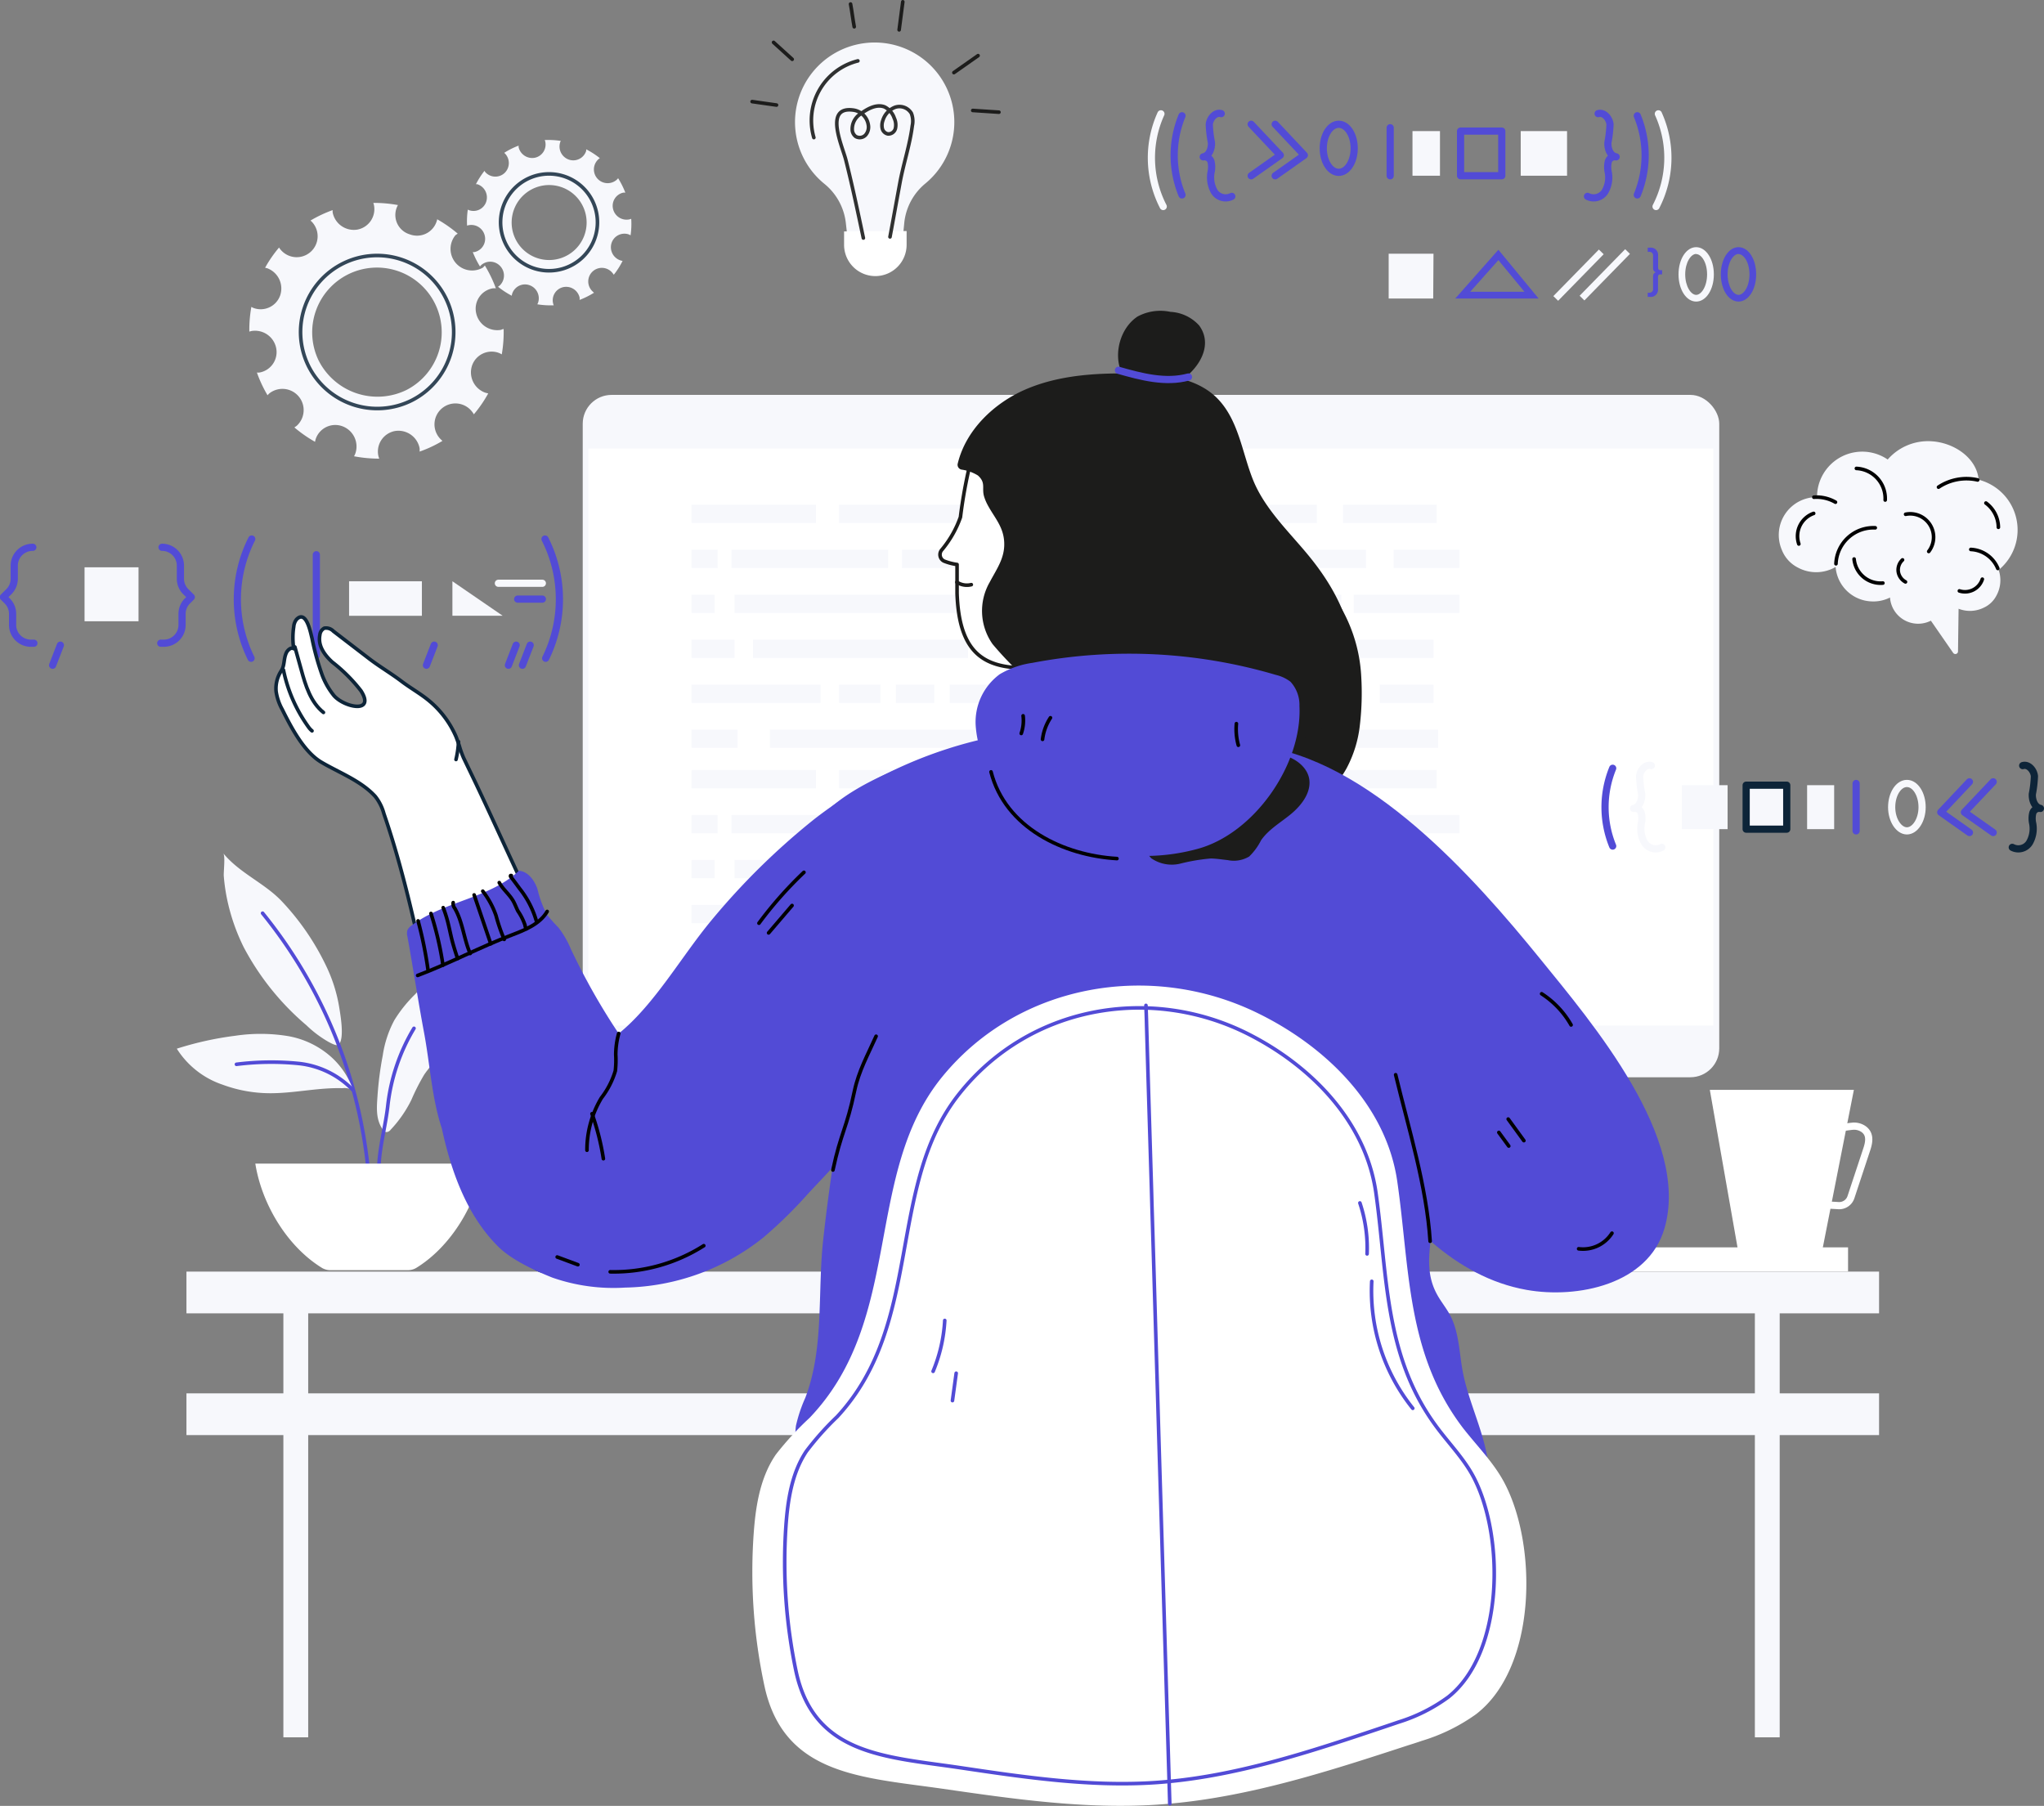 <svg id="dark" xmlns="http://www.w3.org/2000/svg" viewBox="0 0 284.05 250.97"><rect x="0" y="0" width="284.05" height="250.97" fill="#808080" stroke="none"/><defs><style>.cls-1,.cls-10,.cls-14,.cls-15,.cls-17,.cls-18,.cls-19,.cls-20,.cls-3,.cls-5,.cls-7{fill:none;}.cls-1,.cls-7{stroke:#524bd6;}.cls-1,.cls-10,.cls-13,.cls-14,.cls-15,.cls-16,.cls-17,.cls-18,.cls-19,.cls-20,.cls-3,.cls-5,.cls-7,.cls-9{stroke-linecap:round;stroke-linejoin:round;}.cls-16,.cls-2{fill:#f7f8fc;}.cls-3{stroke:#f7f8fc;}.cls-13,.cls-4,.cls-9{fill:#fff;}.cls-14,.cls-5{stroke:#000;}.cls-5{stroke-width:6px;}.cls-6{fill:#abc8f4;}.cls-10,.cls-13,.cls-14,.cls-18,.cls-19,.cls-20,.cls-7,.cls-9{stroke-width:0.5px;}.cls-8{fill:#1c1c1b;}.cls-10,.cls-16,.cls-17,.cls-9{stroke:#0d2438;}.cls-11{fill:#ff4440;}.cls-12{fill:#524bd6;}.cls-13,.cls-20{stroke:#1c1c1b;}.cls-15{stroke:#fff;}.cls-18{stroke:#344758;}.cls-19{stroke:#303131;}</style></defs><path class="cls-1" d="M305.58,229.15h0A2.55,2.55,0,0,0,303,231.7v1.81a2.54,2.54,0,0,1-.74,1.8l-.77.76.53.53a2.54,2.54,0,0,1,.75,1.8v1.54a2.54,2.54,0,0,0,2.54,2.54h.42" transform="translate(-301.02 -153.09)"/><path class="cls-1" d="M323.54,229.15h0a2.55,2.55,0,0,1,2.55,2.55v1.81a2.54,2.54,0,0,0,.74,1.8l.77.76-.53.53a2.53,2.53,0,0,0-.75,1.8v1.54a2.54,2.54,0,0,1-2.54,2.54h-.42" transform="translate(-301.02 -153.09)"/><path class="cls-1" d="M309.41,242.75l-1.08,2.79" transform="translate(-301.02 -153.09)"/><path class="cls-1" d="M361.36,242.75l-1.08,2.79" transform="translate(-301.02 -153.09)"/><path class="cls-1" d="M372.75,242.75l-1.08,2.79" transform="translate(-301.02 -153.09)"/><path class="cls-1" d="M374.7,242.75l-1.08,2.79" transform="translate(-301.02 -153.09)"/><rect class="cls-2" x="11.75" y="78.84" width="7.5" height="7.5"/><path class="cls-1" d="M336,228a18.58,18.58,0,0,0-.09,16.57" transform="translate(-301.02 -153.09)"/><path class="cls-1" d="M376.76,228a18.54,18.54,0,0,1,.09,16.57" transform="translate(-301.02 -153.09)"/><rect class="cls-2" x="48.51" y="80.78" width="10.12" height="4.8"/><polygon class="cls-2" points="69.85 85.57 62.87 85.57 62.87 80.78 69.85 85.57"/><line class="cls-3" x1="69.26" y1="81.06" x2="75.37" y2="81.06"/><line class="cls-1" x1="71.94" y1="83.26" x2="75.37" y2="83.26"/><line class="cls-1" x1="43.96" y1="77.09" x2="43.96" y2="91.09"/><rect class="cls-4" x="214.69" y="173.35" width="42.13" height="3.35"/><path class="cls-5" d="M457,322.36a18.75,18.75,0,0,0,5.89-23.09c-1.61-3.44-4.23-6.37-5.56-9.92-2.07-5.55-.74-11.72.62-17.48" transform="translate(-301.02 -153.09)"/><rect x="133.73" y="167.46" width="49.52" height="3.92" rx="1.35"/><rect class="cls-2" x="80.98" y="54.88" width="157.94" height="94.83" rx="4.01"/><rect class="cls-4" x="81.76" y="62.34" width="156.34" height="80.18"/><rect class="cls-2" x="96.1" y="70.15" width="17.29" height="2.54"/><rect class="cls-2" x="116.6" y="70.15" width="29.04" height="2.54"/><rect class="cls-2" x="149.05" y="70.15" width="33.95" height="2.54"/><rect class="cls-2" x="186.63" y="70.15" width="13.02" height="2.54"/><rect class="cls-6" x="143.29" y="76.4" width="4.06" height="2.54"/><rect class="cls-6" x="155.03" y="76.4" width="1.92" height="2.54"/><rect class="cls-2" x="158.66" y="76.4" width="31.17" height="2.54"/><rect class="cls-2" x="193.67" y="76.4" width="9.15" height="2.54"/><rect class="cls-6" x="149.05" y="76.4" width="3.63" height="2.54"/><rect class="cls-2" x="125.35" y="76.4" width="16.65" height="2.54"/><rect class="cls-2" x="101.65" y="76.4" width="21.78" height="2.54"/><rect class="cls-2" x="96.1" y="76.4" width="3.63" height="2.54"/><rect class="cls-2" x="96.1" y="82.65" width="3.2" height="2.54"/><rect class="cls-2" x="102.08" y="82.65" width="31.38" height="2.54"/><rect class="cls-2" x="136.88" y="82.65" width="49.53" height="2.54"/><rect class="cls-2" x="188.12" y="82.65" width="14.7" height="2.54"/><rect class="cls-2" x="161.22" y="88.9" width="38" height="2.54"/><rect class="cls-2" x="96.1" y="88.9" width="5.98" height="2.54"/><rect class="cls-2" x="104.64" y="88.9" width="29.89" height="2.54"/><rect class="cls-6" x="136.45" y="88.9" width="19.43" height="2.54"/><rect class="cls-2" x="116.6" y="95.15" width="5.76" height="2.54"/><rect class="cls-2" x="96.1" y="95.15" width="17.93" height="2.54"/><rect class="cls-2" x="124.5" y="95.15" width="5.34" height="2.54"/><rect class="cls-2" x="131.97" y="95.15" width="24.12" height="2.54"/><rect class="cls-6" x="159.51" y="95.15" width="10.89" height="2.54"/><rect class="cls-6" x="175.1" y="95.15" width="11.1" height="2.54"/><rect class="cls-2" x="191.75" y="95.15" width="7.47" height="2.54"/><rect class="cls-6" x="166.84" y="101.4" width="12.17" height="2.54"/><rect class="cls-2" x="96.1" y="101.4" width="6.4" height="2.54"/><rect class="cls-2" x="106.99" y="101.4" width="30.53" height="2.54"/><rect class="cls-6" x="142.22" y="101.4" width="6.19" height="2.54"/><rect class="cls-6" x="151.4" y="101.4" width="9.82" height="2.54"/><rect class="cls-2" x="184.92" y="101.4" width="14.94" height="2.54"/><rect class="cls-2" x="96.1" y="107.02" width="17.29" height="2.54"/><rect class="cls-2" x="116.6" y="107.02" width="29.04" height="2.54"/><rect class="cls-6" x="149.05" y="107.02" width="33.95" height="2.54"/><rect class="cls-2" x="186.63" y="107.02" width="13.02" height="2.54"/><rect class="cls-6" x="143.29" y="113.27" width="4.06" height="2.54"/><rect class="cls-6" x="155.03" y="113.27" width="1.92" height="2.54"/><rect class="cls-6" x="158.66" y="113.27" width="31.17" height="2.54"/><rect class="cls-2" x="193.67" y="113.27" width="9.15" height="2.54"/><rect class="cls-6" x="149.05" y="113.27" width="3.63" height="2.54"/><rect class="cls-6" x="125.35" y="113.27" width="16.65" height="2.54"/><rect class="cls-2" x="101.65" y="113.27" width="21.78" height="2.54"/><rect class="cls-2" x="96.1" y="113.27" width="3.63" height="2.54"/><rect class="cls-2" x="96.1" y="119.51" width="3.2" height="2.54"/><rect class="cls-2" x="102.08" y="119.51" width="31.38" height="2.54"/><rect class="cls-6" x="136.88" y="119.51" width="49.53" height="2.54"/><rect class="cls-2" x="188.12" y="119.51" width="14.7" height="2.54"/><rect class="cls-6" x="161.22" y="125.76" width="38" height="2.54"/><rect class="cls-2" x="96.1" y="125.76" width="5.98" height="2.54"/><rect class="cls-6" x="104.64" y="125.76" width="29.89" height="2.54"/><rect class="cls-6" x="136.45" y="125.76" width="19.43" height="2.54"/><rect class="cls-6" x="116.6" y="132.01" width="5.76" height="2.54"/><rect class="cls-6" x="96.1" y="132.01" width="17.93" height="2.54"/><rect class="cls-6" x="124.5" y="132.01" width="5.34" height="2.54"/><rect class="cls-6" x="131.97" y="132.01" width="24.12" height="2.54"/><rect class="cls-6" x="159.51" y="132.01" width="10.89" height="2.54"/><rect class="cls-6" x="175.1" y="132.01" width="11.1" height="2.54"/><rect class="cls-6" x="191.75" y="132.01" width="7.47" height="2.54"/><rect class="cls-6" x="166.84" y="138.26" width="12.17" height="2.54"/><rect class="cls-6" x="96.1" y="138.26" width="6.4" height="2.54"/><rect class="cls-6" x="106.99" y="138.26" width="30.53" height="2.54"/><rect class="cls-6" x="142.22" y="138.26" width="6.19" height="2.54"/><rect class="cls-6" x="151.4" y="138.26" width="9.82" height="2.54"/><rect class="cls-6" x="184.92" y="138.26" width="14.94" height="2.54"/><path class="cls-2" d="M343.61,295.58a36.64,36.64,0,0,1-8.72-10.85,27.85,27.85,0,0,1-2.27-6.48,25.9,25.9,0,0,1-.5-3.39c-.05-.58.24-2.81-.08-3.19,2.28,2.76,5.64,4.09,8.06,6.59a35,35,0,0,1,6.21,9,21,21,0,0,1,1.86,5.88c.15.95.78,4.44-.13,5.14-.28.22-1.1-.26-1.34-.38A15.32,15.32,0,0,1,343.61,295.58Z" transform="translate(-301.02 -153.09)"/><path class="cls-7" d="M352.46,319.72A67.12,67.12,0,0,0,337.51,280" transform="translate(-301.02 -153.09)"/><path class="cls-2" d="M347,299.94a12.13,12.13,0,0,0-6.27-2.91,23.74,23.74,0,0,0-7,0,45.35,45.35,0,0,0-8.14,1.8,12.07,12.07,0,0,0,6.36,5,19.13,19.13,0,0,0,6.66,1.19c3.35,0,6.66-.8,10-.7a2.1,2.1,0,0,1,1.53.38A11.07,11.07,0,0,0,347,299.94Z" transform="translate(-301.02 -153.09)"/><path class="cls-7" d="M350,304.51a12.23,12.23,0,0,0-7.43-3.62,38.86,38.86,0,0,0-8.69.11" transform="translate(-301.02 -153.09)"/><path class="cls-2" d="M363.81,297.63c-1.09,1.72-2.69,3.13-3.84,4.81a29.51,29.51,0,0,0-1.78,3.5,16.93,16.93,0,0,1-2.89,4.16.76.76,0,0,1-.63.32.71.71,0,0,1-.45-.35c-1-1.4-.85-3.06-.74-4.65a46.43,46.43,0,0,1,.73-5.65,15,15,0,0,1,1.6-4.88,18.47,18.47,0,0,1,2.85-3.57,19.61,19.61,0,0,0,3.83-5.78,26.55,26.55,0,0,1,2.15,5,9.1,9.1,0,0,1,0,5.37A8.88,8.88,0,0,1,363.81,297.63Z" transform="translate(-301.02 -153.09)"/><path class="cls-7" d="M353.76,317.54c-.46-3.64.75-7.19,1.15-10.77A26.61,26.61,0,0,1,358.55,296" transform="translate(-301.02 -153.09)"/><path class="cls-4" d="M336.5,314.8c.91,5.69,4.47,11.56,9.29,14.51a2.26,2.26,0,0,0,1.14.3H357.7a2.26,2.26,0,0,0,1.14-.3c4.82-2.95,8.38-8.82,9.29-14.51Z" transform="translate(-301.02 -153.09)"/><rect class="cls-2" x="25.91" y="176.72" width="235.22" height="5.8"/><rect class="cls-2" x="25.91" y="193.64" width="235.22" height="5.8"/><rect class="cls-2" x="39.38" y="178.66" width="3.45" height="62.78"/><rect class="cls-2" x="243.87" y="178.66" width="3.45" height="62.78"/><path class="cls-8" d="M467.77,247.24c1.68-1.25,3.55-2,5.15-3.37a50.15,50.15,0,0,0,4.19-4.31c1.86-2,6.94-7.17,9.31-3.56a21.54,21.54,0,0,1,3.77,11.14,38.46,38.46,0,0,1-.24,7.12,16.64,16.64,0,0,1-1.83,5.66,17.17,17.17,0,0,1-3.27,4.12c-1.1,1-2.54,2.63-4,3.11a17.3,17.3,0,0,1-10.51-.23,11.3,11.3,0,0,1-3.39-1.72c-2.85-2.22-3.88-6.13-3.72-9.74a10.89,10.89,0,0,1,.93-4.21A11.31,11.31,0,0,1,467.77,247.24Z" transform="translate(-301.02 -153.09)"/><path class="cls-9" d="M364.83,256.69c-.14-.42-.28-.83-.45-1.25a13.39,13.39,0,0,0-3.95-5.14c-1.16-.92-2.46-1.65-3.64-2.55-1.44-1.09-3-2-4.44-3.1l-5-3.84a1.41,1.41,0,0,0-1.26-.42,1.18,1.18,0,0,0-.62.94c-.3,1.5.66,2.8,1.72,3.77a22.39,22.39,0,0,1,4,4c2,3.16-2.24,2.35-3.74.69a10.31,10.31,0,0,1-1.65-2.86,36.75,36.75,0,0,1-1.43-5.18c-.18-.66-.77-4-2.15-2.57a1.88,1.88,0,0,0-.38,1,10.13,10.13,0,0,0,0,3.06c-.34-.24-.79.14-1,.51-.44.89-.22,1.76-.73,2.56a4.49,4.49,0,0,0-.72,2.87,7.27,7.27,0,0,0,.85,2.5c1.22,2.45,3,5.89,5.43,7.33s5.5,2.57,7.49,4.75a6.6,6.6,0,0,1,1.21,2.41c4,11.6,5.88,23.9,8.93,35.75a121.19,121.19,0,0,0,5.95,18.53c1,2.35,3.79,7.31,6,8.75,2.32,1.55,2.83-.36,5.67-1,2.41-.51,4.35-2.27,6.05-4.06,2.61-2.74,5.83-6.53,5.95-10.54a23.35,23.35,0,0,0-2.52-10.06c-.36-.72-.75-1.42-1.14-2.12-3.95-7-9.6-13-13.08-20.13-.81-1.65-1.6-3.32-2.38-5-2.24-4.76-4.4-9.57-6.65-14.32l-1.71-3.56A14.61,14.61,0,0,1,364.83,256.69Z" transform="translate(-301.02 -153.09)"/><path class="cls-10" d="M342,243c.29,1,.59,2.1.88,3.16.6,2.19,1.31,4.53,3.09,5.94" transform="translate(-301.02 -153.09)"/><path class="cls-10" d="M340.41,246.2a20.66,20.66,0,0,0,3.46,7.9,2.72,2.72,0,0,0,.51.56" transform="translate(-301.02 -153.09)"/><path class="cls-9" d="M364.74,256.17a13.74,13.74,0,0,1-.35,2.47" transform="translate(-301.02 -153.09)"/><path class="cls-11" d="M469.09,240.39c0-1.18,0-2.34-.06-3.48l-21.67-.11c.1,6.71-.23,12.93-.64,18.73a19.48,19.48,0,0,1-1.43,7.16c4.47,1.86,7.63,4.2,12.47,4.69,4.38.45,10,.55,13.9-1.51C468.48,257.46,469.27,248.84,469.09,240.39Z" transform="translate(-301.02 -153.09)"/><path class="cls-12" d="M497.75,369.73a15.31,15.31,0,0,0,3.27-.94,11.63,11.63,0,0,0,6.79-8.84c.79-5.54-2.48-10.77-3.52-16.27-.49-2.61-.5-5.39-1.72-7.75-.56-1.08-1.36-2-1.93-3.1-2-3.82-.41-7.5-.55-11.47-.14-3.73-.5-7.45-.48-11.24a46.7,46.7,0,0,1,.46-7.58c.45-2.6,1.34-5.11,1.83-7.71,2.42-12.81-4.69-28.72-16.57-34.64-10.18-5.07-21.85-6.46-33.22-6.21-9.82.21-31.46,5.4-37.41,13.2-7.81,10.23-3.65,25.06,4.37,33.86-1.44,8.17-2.8,16.37-3.68,24.62-.76,7.19.16,14.88-2.46,21.69a20.2,20.2,0,0,0-1.3,3.89,12.82,12.82,0,0,0,.1,3.81c1,6.71,4,13.62,10,16.9,4.32,2.38,9.49,2.51,14.42,2.46,19.46-.19,38.86-2.21,58.22-4.24C495.48,370.05,496.63,369.93,497.75,369.73Z" transform="translate(-301.02 -153.09)"/><path class="cls-12" d="M441.75,255a60.21,60.21,0,0,0-27.57,11.93A97.53,97.53,0,0,0,399.88,281C395.72,286,392,292.67,387,296.73A91.15,91.15,0,0,1,380.36,285a13.4,13.4,0,0,0-1.73-3,21.67,21.67,0,0,1-1.63-1.84,15.37,15.37,0,0,1-1.3-3.55c-.42-1.19-1.3-2.41-2.56-2.51-4.08,3.87-10.46,4.21-14.93,7.62a1.54,1.54,0,0,0-.58.66,1.63,1.63,0,0,0,0,.82c.81,4.44,1.48,8.93,2.31,13.34s1.09,9.2,2.48,13.37c1.3,6,3.46,12.06,7.81,16.4,1.83,1.84,5.11,3.36,7.54,4.33a25.77,25.77,0,0,0,10.13,1.39,31.66,31.66,0,0,0,19.25-7,61.22,61.22,0,0,0,6.12-6c3.54-3.82,7.09-7.24,9.46-11.86,1.59-3.12,3.31-6.18,5-9.24,1.05-1.88,7-14.91,9.8-14.33,1.44.3,2.92.54,4.44.74,0-3.75.24-7.51.41-11.26.09-2,.19-4,.21-6,0-1.37-.71-3.33-.37-4.58a19.79,19.79,0,0,1,4.34-8.08Q444.15,254.6,441.75,255Z" transform="translate(-301.02 -153.09)"/><path class="cls-12" d="M466.29,255.42c4.57.63,4.82.75,9.37,1.28,15.59,1.82,30.19,18.31,39.39,29.64,7.21,8.89,20.92,24.94,17.28,37.46-2.27,7.82-12.12,9.8-19.16,8.55-10.11-1.8-17.19-9.86-23.08-17.66-2.08-2.75-18.5-31.27-19.36-31.09-1.44.3-2.92.54-4.44.74Z" transform="translate(-301.02 -153.09)"/><path class="cls-13" d="M462.18,217.3a16.65,16.65,0,0,0-8.81-8.23,11.77,11.77,0,0,0-7.88-.89,17.61,17.61,0,0,0-3.5,1.55,13.09,13.09,0,0,0-2.6,1.67c-1.95,1.72-3.26,4.79-3.82,7.27q-.69,3.12-1.08,6.29a14.66,14.66,0,0,1-2.61,4.57,1,1,0,0,0,.32,1.53,7.64,7.64,0,0,0,1.82.48c0,1.33,0,2.66,0,4,.12,3.29.72,7,3.4,8.88,4.65,3.32,14.95.43,19-2.83a20.57,20.57,0,0,0,6.95-12A19.74,19.74,0,0,0,462.18,217.3Z" transform="translate(-301.02 -153.09)"/><path class="cls-13" d="M434,234a2.51,2.51,0,0,0,2,.34" transform="translate(-301.02 -153.09)"/><path class="cls-8" d="M438.25,223.23a6.38,6.38,0,0,1-.47-1.13c-.36-1.19.29-1.9-.86-2.93a5.94,5.94,0,0,0-2.23-.81.68.68,0,0,1-.58-.83c1.11-4.64,5-8.4,9.43-10.32,4.8-2.07,10.18-2.32,15.41-2.2,3.9.1,8.13.53,11,3.21,3.22,3.05,3.65,7.79,5.26,11.7,1.71,4.12,5.18,7.29,7.93,10.71s5,7.34,5.68,11.67c.48,3.16.1,7-1.82,9.69s-5.48,4-8.39,5.45c-4.61,2.24-8.8,5.52-13.79,6.7a21,21,0,0,1-15.2-2.63c-2.5-1.47-4.94-3.76-4.94-6.65,0-1.14.38-2.25.37-3.39a7.61,7.61,0,0,0-2.32-4.86,49.27,49.27,0,0,1-3.77-4,8,8,0,0,1-.41-8.6c1.06-2,2.23-3.53,2-5.87C440.35,226.14,439.15,224.93,438.25,223.23Z" transform="translate(-301.02 -153.09)"/><path class="cls-8" d="M459.1,197.08a6.69,6.69,0,0,1,4.57-.65,5.77,5.77,0,0,1,4,1.9c3.08,4.22-3.37,9.82-7.53,9C455.24,206.47,455.42,199.52,459.1,197.08Z" transform="translate(-301.02 -153.09)"/><path class="cls-14" d="M416.77,315.69c1.11-5.22,1.92-5.78,3-11,.59-2.77,1.84-5,3-7.59" transform="translate(-301.02 -153.09)"/><path class="cls-14" d="M499.76,325.59c-.48-7.62-3-15.71-4.79-23.14" transform="translate(-301.02 -153.09)"/><path class="cls-8" d="M471.62,272.62c-.79-.08-1.6-.22-2.38-.22a26.2,26.2,0,0,0-4.19.71,5,5,0,0,1-4.05-.75,3.2,3.2,0,0,1-.07-4.33c1.3-1.36,3.91-1.64,5.63-2a11.25,11.25,0,0,0,4.24-1.71c2.15-1.6,3.14-5.12,5.67-6.18,2.26-.94,6,.58,6.48,3.15.33,1.87-1,3.64-2.43,4.85s-3.18,2.17-4.26,3.74a8.35,8.35,0,0,1-1.64,2.24A4.15,4.15,0,0,1,471.62,272.62Z" transform="translate(-301.02 -153.09)"/><path class="cls-12" d="M481.6,251.22a4.75,4.75,0,0,0-1.25-3.39,5.34,5.34,0,0,0-2-.94,71.88,71.88,0,0,0-33.86-1.68,12.23,12.23,0,0,0-4.54,1.58,8.25,8.25,0,0,0-3.34,7.17,14.55,14.55,0,0,0,2.85,7.64c6.16,8.95,17.56,12.27,27.88,9.49C475.31,269,482,259.32,481.6,251.22Z" transform="translate(-301.02 -153.09)"/><path class="cls-14" d="M456.24,272.41c-7.41-.43-15.51-4.28-17.5-12.05" transform="translate(-301.02 -153.09)"/><path class="cls-14" d="M387,296.72a11.27,11.27,0,0,0-.41,2.94,13,13,0,0,1-.06,2.25,11.56,11.56,0,0,1-1.94,3.77,14,14,0,0,0-2,7.26" transform="translate(-301.02 -153.09)"/><path class="cls-14" d="M377.06,279.76c-1,1.73-3.05,2.56-4.94,3.28-4.29,1.63-8.77,4-13.06,5.61" transform="translate(-301.02 -153.09)"/><path class="cls-14" d="M383.29,307.87a34.08,34.08,0,0,1,1.58,6.25" transform="translate(-301.02 -153.09)"/><path class="cls-14" d="M378.45,327.78l2.88,1.07" transform="translate(-301.02 -153.09)"/><path class="cls-14" d="M360.51,287.94a55.36,55.36,0,0,0-1.39-6.87" transform="translate(-301.02 -153.09)"/><path class="cls-14" d="M362.58,287.22a45.33,45.33,0,0,0-1.67-7.18" transform="translate(-301.02 -153.09)"/><path class="cls-14" d="M362.61,279.23a17.72,17.72,0,0,1,.64,2c.21.82.37,1.66.58,2.49s.5,1.73.78,2.58" transform="translate(-301.02 -153.09)"/><path class="cls-14" d="M364,278.53a1,1,0,0,0,.21.77c1.12,1.93,1.26,4.26,2.15,6.3" transform="translate(-301.02 -153.09)"/><path class="cls-14" d="M366.91,277.46l2.31,6.79" transform="translate(-301.02 -153.09)"/><path class="cls-14" d="M368.11,276.94a11.87,11.87,0,0,1,1.84,3.39,24.37,24.37,0,0,0,1.14,3.31" transform="translate(-301.02 -153.09)"/><path class="cls-14" d="M370.4,275.75c.51.94,1.41,1.63,1.94,2.56.25.44.42.93.65,1.38a8,8,0,0,1,1,2c0,.17.08.38.24.43" transform="translate(-301.02 -153.09)"/><path class="cls-14" d="M372.08,274.77s-.09,0-.1,0a.15.15,0,0,0,0,.14c.43.55.84,1.11,1.25,1.67a13,13,0,0,1,2.37,4.64" transform="translate(-301.02 -153.09)"/><path class="cls-14" d="M520.4,326.64a4.77,4.77,0,0,0,4.63-2.17" transform="translate(-301.02 -153.09)"/><path class="cls-1" d="M456.45,204.55c3.17.9,6.55,1.8,9.73.93" transform="translate(-301.02 -153.09)"/><path class="cls-4" d="M498.67,395c-.64.22-1.28.43-1.93.63-11.44,3.74-23,7.5-35.06,8.27-9.89.63-19.79-.79-29.6-2.21-11.23-1.62-22.15-1.84-24.83-14.31a75.54,75.54,0,0,1-1.5-21.05c.27-3.88.89-7.9,3.09-11.1a42.46,42.46,0,0,1,4.68-5.09c13.21-13.81,7.4-34,18.51-47.49,10.61-12.9,28.94-16,43.73-8.78,9.4,4.58,17.88,12.75,19.43,23.37,1.76,12.1,1.22,23.93,9.15,34.32,2,2.56,4.31,4.84,5.79,7.69,4.57,8.76,4.44,25.61-4,32.08A25.6,25.6,0,0,1,498.67,395Z" transform="translate(-301.02 -153.09)"/><polygon class="cls-4" points="253.29 173.48 241.48 173.48 237.61 151.46 257.63 151.46 253.29 173.48"/><path class="cls-15" d="M552.09,311.42a18.93,18.93,0,0,1,6.33-1.81,2.32,2.32,0,0,1,1.48.33c1.16.74.84,2,.5,3l-2.15,6.5a1.72,1.72,0,0,1-1.76,1.2,48.34,48.34,0,0,0-10.34.42" transform="translate(-301.02 -153.09)"/><path class="cls-2" d="M500.19,194.58H494v-6.23h6.23Z" transform="translate(-301.02 -153.09)"/><path class="cls-12" d="M514.84,194.58H503.25l6-6.78Zm-9.51-.94h7.54l-3.62-4.4Z" transform="translate(-301.02 -153.09)"/><rect class="cls-2" x="515.85" y="190.85" width="9.05" height="0.93" transform="translate(-281.29 276.44) rotate(-45.63)"/><rect class="cls-2" x="519.53" y="190.85" width="9.05" height="0.93" transform="translate(-280.17 279.11) rotate(-45.64)"/><path class="cls-12" d="M532,190.64v.58h-.25c-.2,0-.32.11-.32.37v1.68a1,1,0,0,1-1.11,1.08H530v-.58h.18a.5.5,0,0,0,.56-.57v-1.6c0-.42.12-.58.39-.67-.27-.09-.39-.26-.39-.67v-1.6a.5.5,0,0,0-.56-.57H530v-.58h.33a1,1,0,0,1,1.11,1.08v1.68c0,.26.12.37.32.37Z" transform="translate(-301.02 -153.09)"/><path class="cls-2" d="M536.73,195c-1.37,0-2.45-1.66-2.45-3.78s1.08-3.78,2.45-3.78,2.46,1.66,2.46,3.78S538.11,195,536.73,195Zm0-6.62c-.72,0-1.52,1.17-1.52,2.84s.8,2.85,1.52,2.85,1.52-1.17,1.52-2.85S537.45,188.4,536.73,188.4Z" transform="translate(-301.02 -153.09)"/><path class="cls-12" d="M542.62,195c-1.38,0-2.46-1.66-2.46-3.78s1.08-3.78,2.46-3.78,2.45,1.66,2.45,3.78S544,195,542.62,195Zm0-6.62c-.72,0-1.52,1.17-1.52,2.84s.8,2.85,1.52,2.85,1.52-1.17,1.52-2.85S543.34,188.4,542.62,188.4Z" transform="translate(-301.02 -153.09)"/><polyline class="cls-1" points="173.87 17.27 177.92 21.57 173.87 24.43"/><polyline class="cls-1" points="177.21 17.27 181.26 21.57 177.21 24.43"/><ellipse class="cls-1" cx="186.04" cy="20.61" rx="2.15" ry="3.34"/><line class="cls-1" x1="193.19" y1="17.75" x2="193.19" y2="24.43"/><rect class="cls-2" x="196.29" y="18.22" width="3.82" height="6.2"/><rect class="cls-1" x="202.97" y="18.22" width="5.73" height="6.2"/><rect class="cls-2" x="211.33" y="18.22" width="6.44" height="6.2"/><path class="cls-1" d="M523.11,168.88c.81-.24,1.56.65,1.65,1.49a16.78,16.78,0,0,1-.29,2.52c-.06.85.31,1.86,1.14,2a.94.94,0,0,0-1.1.69,3.45,3.45,0,0,0,0,1.43,3.9,3.9,0,0,1-.45,2.71,1.86,1.86,0,0,1-2.43.66" transform="translate(-301.02 -153.09)"/><path class="cls-1" d="M528.55,169.18a14.42,14.42,0,0,1,0,11" transform="translate(-301.02 -153.09)"/><path class="cls-3" d="M531.48,168.91a14.78,14.78,0,0,1-.32,12.88" transform="translate(-301.02 -153.09)"/><path class="cls-1" d="M470.73,168.88c-.82-.24-1.57.65-1.66,1.49a15.6,15.6,0,0,0,.3,2.52c.05.85-.31,1.86-1.14,2a.94.94,0,0,1,1.09.69,3.28,3.28,0,0,1,0,1.43,4,4,0,0,0,.45,2.71,1.86,1.86,0,0,0,2.43.66" transform="translate(-301.02 -153.09)"/><path class="cls-1" d="M465.28,169.18a14.47,14.47,0,0,0,0,11" transform="translate(-301.02 -153.09)"/><path class="cls-3" d="M462.35,168.91a14.78,14.78,0,0,0,.32,12.88" transform="translate(-301.02 -153.09)"/><polyline class="cls-1" points="276.99 108.65 272.99 112.88 276.99 115.7"/><polyline class="cls-1" points="273.69 108.65 269.7 112.88 273.69 115.7"/><path class="cls-3" d="M563.9,265.27c0,1.81,1,3.29,2.12,3.29s2.11-1.48,2.11-3.29-.94-3.3-2.11-3.3S563.9,263.45,563.9,265.27Z" transform="translate(-301.02 -153.09)"/><line class="cls-1" x1="257.94" y1="108.88" x2="257.94" y2="115.47"/><rect class="cls-2" x="251.13" y="109.12" width="3.76" height="6.11"/><rect class="cls-16" x="242.66" y="109.12" width="5.64" height="6.11"/><rect class="cls-2" x="233.73" y="109.12" width="6.35" height="6.11"/><path class="cls-3" d="M530.5,259.49c-.8-.24-1.55.64-1.63,1.47a16.12,16.12,0,0,0,.29,2.48c.05.84-.31,1.83-1.12,2a.92.92,0,0,1,1.07.68,3.19,3.19,0,0,1,0,1.41,3.9,3.9,0,0,0,.45,2.67,1.82,1.82,0,0,0,2.39.65" transform="translate(-301.02 -153.09)"/><path class="cls-1" d="M525.13,259.86a14.29,14.29,0,0,0,0,10.81" transform="translate(-301.02 -153.09)"/><path class="cls-17" d="M582.11,259.49c.8-.24,1.55.64,1.63,1.47a16.12,16.12,0,0,1-.29,2.48c-.05.84.31,1.83,1.12,2a.92.92,0,0,0-1.07.68,3.19,3.19,0,0,0,0,1.41,3.9,3.9,0,0,1-.45,2.67,1.82,1.82,0,0,1-2.39.65" transform="translate(-301.02 -153.09)"/><path class="cls-2" d="M368.35,176.83a11.07,11.07,0,0,0-1.19,1.86l.19,0a1.93,1.93,0,0,1,1.25,2.4,1.86,1.86,0,0,1-2.37,1.22,1.76,1.76,0,0,1-.2-.09,11.11,11.11,0,0,0-.1,2.23,1.17,1.17,0,0,1,.2-.06,1.92,1.92,0,0,1,2.26,1.47,1.88,1.88,0,0,1-1.43,2.26l-.24,0a12.4,12.4,0,0,0,1,2l.16-.18a1.89,1.89,0,0,1,2.67.15,1.91,1.91,0,0,1-.1,2.69l-.22.16a11.83,11.83,0,0,0,1.91,1.25,1.32,1.32,0,0,1,.05-.26,1.87,1.87,0,0,1,2.37-1.22,1.93,1.93,0,0,1,1.25,2.4,2.21,2.21,0,0,1-.12.27,11.65,11.65,0,0,0,2.28.14,1.31,1.31,0,0,1-.09-.28,1.87,1.87,0,0,1,1.43-2.25,1.92,1.92,0,0,1,2.26,1.47c0,.1,0,.21,0,.31a11.74,11.74,0,0,0,2-1,2.29,2.29,0,0,1-.23-.21,1.89,1.89,0,1,1,2.79-2.54c.07.08.13.17.19.25a11.11,11.11,0,0,0,1.22-1.92,1.74,1.74,0,0,1-.29-.07,1.93,1.93,0,0,1-1.25-2.4,1.88,1.88,0,0,1,2.38-1.22l.27.13a11,11,0,0,0,.09-2.29l-.26.08a1.93,1.93,0,0,1-2.27-1.47,1.87,1.87,0,0,1,1.43-2.25l.28,0a11.85,11.85,0,0,0-1-2l-.17.19a1.91,1.91,0,0,1-2.57-2.83,1.49,1.49,0,0,1,.2-.15,11.4,11.4,0,0,0-1.9-1.23,1.7,1.7,0,0,1,0,.22,1.88,1.88,0,0,1-2.38,1.22,1.93,1.93,0,0,1-1.24-2.4,1.89,1.89,0,0,1,.09-.21,11.87,11.87,0,0,0-2.23-.12,1.59,1.59,0,0,1,.07.2,1.88,1.88,0,0,1-1.43,2.26,1.94,1.94,0,0,1-2.27-1.47c0-.08,0-.14,0-.21a10.65,10.65,0,0,0-2,1,1.66,1.66,0,0,1,.14.13,1.91,1.91,0,0,1-.11,2.69,1.88,1.88,0,0,1-2.67-.15A1.83,1.83,0,0,1,368.35,176.83Zm5.48,3.33a5.21,5.21,0,0,1,7.4.4,5.21,5.21,0,1,1-7.4-.4Z" transform="translate(-301.02 -153.09)"/><path class="cls-18" d="M372.8,179a6.73,6.73,0,0,1,9.55.52,6.73,6.73,0,1,1-9.55-.52Z" transform="translate(-301.02 -153.09)"/><path class="cls-2" d="M339.8,187.49a17.16,17.16,0,0,0-1.94,2.81l.3.07a3,3,0,0,1,1.8,3.76,2.87,2.87,0,0,1-3.71,1.76,2.8,2.8,0,0,1-.3-.15,18,18,0,0,0-.28,3.44,1.92,1.92,0,0,1,.32-.09,3,3,0,0,1,3.41,2.37,2.88,2.88,0,0,1-2.31,3.4,1.58,1.58,0,0,1-.37,0,17.77,17.77,0,0,0,1.48,3.16,3.07,3.07,0,0,1,.25-.26,2.95,2.95,0,0,1,3.82,4.49,4.15,4.15,0,0,1-.34.24,18.2,18.2,0,0,0,2.87,2,3.06,3.06,0,0,1,.1-.41,2.87,2.87,0,0,1,3.71-1.75,3,3,0,0,1,1.8,3.76,3,3,0,0,1-.19.41,18.77,18.77,0,0,0,3.5.33,3.06,3.06,0,0,1-.13-.43,2.9,2.9,0,0,1,2.32-3.41,3,3,0,0,1,3.42,2.38,2.59,2.59,0,0,1,0,.48,17,17,0,0,0,3.18-1.49,3.4,3.4,0,0,1-.34-.32,2.91,2.91,0,1,1,4.42-3.78,2.71,2.71,0,0,1,.28.41,17.64,17.64,0,0,0,2-2.91,3.69,3.69,0,0,1-.45-.11,3,3,0,0,1-1.8-3.76,2.88,2.88,0,0,1,3.71-1.76,2.74,2.74,0,0,1,.42.21,18,18,0,0,0,.26-3.52c-.14,0-.27.09-.42.12a3,3,0,0,1-3.41-2.38,2.87,2.87,0,0,1,2.32-3.4,3,3,0,0,1,.43,0,18.11,18.11,0,0,0-1.53-3.17,3.71,3.71,0,0,1-.27.29,3,3,0,0,1-3.82-4.5,3.62,3.62,0,0,1,.32-.22,18.33,18.33,0,0,0-2.86-2c0,.12-.05.23-.09.35a2.86,2.86,0,0,1-3.71,1.75,2.81,2.81,0,0,1-1.65-4.07,17.9,17.9,0,0,0-3.42-.3,2.8,2.8,0,0,1,.09.31,2.89,2.89,0,0,1-2.32,3.4,3,3,0,0,1-3.42-2.38,1.83,1.83,0,0,1,0-.33,17.61,17.61,0,0,0-3.08,1.45c.07.07.15.13.22.21a2.91,2.91,0,1,1-4.42,3.78C339.91,187.67,339.86,187.58,339.8,187.49Zm5.77,2.46a12,12,0,1,1-1.22,16.85A11.89,11.89,0,0,1,345.57,190Z" transform="translate(-301.02 -153.09)"/><path class="cls-2" d="M359.58,211.26a13.66,13.66,0,1,0-18.22-6.08A13.51,13.51,0,0,0,359.58,211.26Zm-14.28-8.07a9,9,0,1,1,12.24,4.08A9.16,9.16,0,0,1,345.3,203.19Z" transform="translate(-301.02 -153.09)"/><path class="cls-18" d="M343.87,203.91a10.64,10.64,0,1,1,14.41,4.8A10.68,10.68,0,0,1,343.87,203.91Z" transform="translate(-301.02 -153.09)"/><path class="cls-2" d="M553.53,222.18a6.28,6.28,0,0,1,9.82-5.23,7.44,7.44,0,0,1,6-2.54c3.24.16,6.38,2.35,6.64,5.35a7.2,7.2,0,0,1,2.78,12.54,4.43,4.43,0,0,1-.36,3.65,3.68,3.68,0,0,1-1.67,1.57,4.33,4.33,0,0,1-3.54.17l-.08,5.94a.37.37,0,0,1-.67.2l-3.1-4.48a3.92,3.92,0,0,1-5.68-3.22,5.13,5.13,0,0,1-2.56.54,5.2,5.2,0,0,1-5-4.79,5.35,5.35,0,0,1-5.22.1,4.65,4.65,0,0,1-2.27-2.51A5.26,5.26,0,0,1,553.53,222.18Z" transform="translate(-301.02 -153.09)"/><path class="cls-14" d="M574.9,229.45a4.26,4.26,0,0,1,3.75,2.64" transform="translate(-301.02 -153.09)"/><path class="cls-14" d="M556.16,231.44a5.22,5.22,0,0,1,5.46-5" transform="translate(-301.02 -153.09)"/><path class="cls-14" d="M553.09,222.19a5.28,5.28,0,0,1,3,.69" transform="translate(-301.02 -153.09)"/><path class="cls-14" d="M559,218.19a4.19,4.19,0,0,1,4,4.39" transform="translate(-301.02 -153.09)"/><path class="cls-14" d="M562.68,234.12a3.7,3.7,0,0,1-4-3.34" transform="translate(-301.02 -153.09)"/><path class="cls-14" d="M551,228.69a3.35,3.35,0,0,1,2.06-4.25" transform="translate(-301.02 -153.09)"/><path class="cls-14" d="M576.5,233.58a2.53,2.53,0,0,1-3.19,1.63" transform="translate(-301.02 -153.09)"/><path class="cls-14" d="M570.41,220.79a7,7,0,0,1,5.44-1" transform="translate(-301.02 -153.09)"/><path class="cls-14" d="M577,223a4.25,4.25,0,0,1,1.73,3.37" transform="translate(-301.02 -153.09)"/><path class="cls-14" d="M565.84,224.56a3.25,3.25,0,0,1,3.21,5.17" transform="translate(-301.02 -153.09)"/><path class="cls-14" d="M565.41,230.9a1.9,1.9,0,0,0-.59,1.65,1.93,1.93,0,0,0,1,1.41" transform="translate(-301.02 -153.09)"/><polyline class="cls-7" points="162.56 250.67 162.47 247.57 161.65 220.09 161.03 199.44 160.86 193.64 160.53 182.51 160.36 176.72 160.2 171.38 160.08 167.47 160.02 165.28 159.55 149.71 159.34 142.52 159.32 141.72 159.29 140.8 159.26 140.09 159.25 139.72"/><path class="cls-7" d="M495.38,392.41l-1.77.6c-10.49,3.53-21.11,7.09-32.12,7.82-9.07.59-18.13-.75-27.12-2.09-10.3-1.53-20.31-1.74-22.76-13.54a73.88,73.88,0,0,1-1.38-19.91c.25-3.67.82-7.46,2.84-10.5a39.86,39.86,0,0,1,4.29-4.81c12.1-13.06,6.78-32.15,17-44.92,9.72-12.19,26.51-15.12,40.06-8.3,8.62,4.34,16.39,12.06,17.81,22.11,1.61,11.44,1.12,22.63,8.39,32.46,1.78,2.42,3.94,4.57,5.3,7.27,4.18,8.29,4.07,24.22-3.64,30.34A23.34,23.34,0,0,1,495.38,392.41Z" transform="translate(-301.02 -153.09)"/><path class="cls-7" d="M490,320.27a19.79,19.79,0,0,1,1,7.08" transform="translate(-301.02 -153.09)"/><path class="cls-7" d="M491.65,331.16a26.07,26.07,0,0,0,5.7,17.65" transform="translate(-301.02 -153.09)"/><path class="cls-7" d="M432.31,336.6a21.29,21.29,0,0,1-1.62,7.07" transform="translate(-301.02 -153.09)"/><path class="cls-7" d="M433.9,343.93l-.52,3.81" transform="translate(-301.02 -153.09)"/><path class="cls-14" d="M385.82,329.84a23.32,23.32,0,0,0,13-3.63" transform="translate(-301.02 -153.09)"/><path class="cls-14" d="M509.31,310.47l1.38,1.89" transform="translate(-301.02 -153.09)"/><path class="cls-14" d="M510.61,308.61l2.18,3" transform="translate(-301.02 -153.09)"/><path class="cls-14" d="M515.26,291.2a12.48,12.48,0,0,1,4.09,4.33" transform="translate(-301.02 -153.09)"/><path class="cls-14" d="M443.2,252.57a5.51,5.51,0,0,1-.26,2.45" transform="translate(-301.02 -153.09)"/><path class="cls-14" d="M447,252.84a7,7,0,0,0-1.1,3" transform="translate(-301.02 -153.09)"/><path class="cls-14" d="M472.84,253.66a8.38,8.38,0,0,0,.27,3" transform="translate(-301.02 -153.09)"/><path class="cls-14" d="M412.74,274.32a54.5,54.5,0,0,0-6.25,7.07" transform="translate(-301.02 -153.09)"/><path class="cls-14" d="M411.09,278.93l-3.26,3.81" transform="translate(-301.02 -153.09)"/><path class="cls-2" d="M433.64,170a11.07,11.07,0,0,0-12.34-10.93,11.06,11.06,0,0,0-5.74,19.55,8.18,8.18,0,0,1,3,5.42l.48,4.3a1.85,1.85,0,0,0,1.85,1.65l3.54,0a1.85,1.85,0,0,0,1.84-1.67l.42-4.31a8.15,8.15,0,0,1,2.94-5.43A11.06,11.06,0,0,0,433.64,170Z" transform="translate(-301.02 -153.09)"/><path class="cls-4" d="M422.69,191.46h0a4.35,4.35,0,0,1-4.37-4.32v-1.89l8.69-.05v1.89A4.35,4.35,0,0,1,422.69,191.46Z" transform="translate(-301.02 -153.09)"/><path class="cls-19" d="M421,186.17c-.77-3.63-1.53-7.27-2.44-10.87-.48-1.91-3.12-7.55,1.12-6.9a2.44,2.44,0,0,1,2,2,1.69,1.69,0,0,1-.35,1.43,1.11,1.11,0,0,1-1.39.23,1.23,1.23,0,0,1-.48-.85,2.49,2.49,0,0,1,1.12-2.27c.92-.67,2.17-1.43,3.35-1a2.67,2.67,0,0,1,1.36,1.56,2.23,2.23,0,0,1,.17,1.41,1,1,0,0,1-1.06.79,1,1,0,0,1-.77-.75,2,2,0,0,1,.08-1.12A2.84,2.84,0,0,1,425.4,168a1.92,1.92,0,0,1,2.27.84,3,3,0,0,1,.13,1.72c-.35,2.73-1.23,5.27-1.73,8-.46,2.48-.91,5-1.37,7.45" transform="translate(-301.02 -153.09)"/><path class="cls-20" d="M405.54,167.21l3.39.48" transform="translate(-301.02 -153.09)"/><line class="cls-20" x1="107.5" y1="5.89" x2="110.09" y2="8.24"/><path class="cls-20" d="M419.22,153.65c.17.86.34,2.29.51,3.16" transform="translate(-301.02 -153.09)"/><path class="cls-20" d="M426.48,153.34c-.24,1.86-.41,3.14-.51,3.9" transform="translate(-301.02 -153.09)"/><path class="cls-20" d="M436.94,160.82l-3.36,2.36" transform="translate(-301.02 -153.09)"/><path class="cls-20" d="M436.2,168.44l3.64.24" transform="translate(-301.02 -153.09)"/><path class="cls-19" d="M420.24,161.55a8.53,8.53,0,0,0-6.12,10.66" transform="translate(-301.02 -153.09)"/></svg>